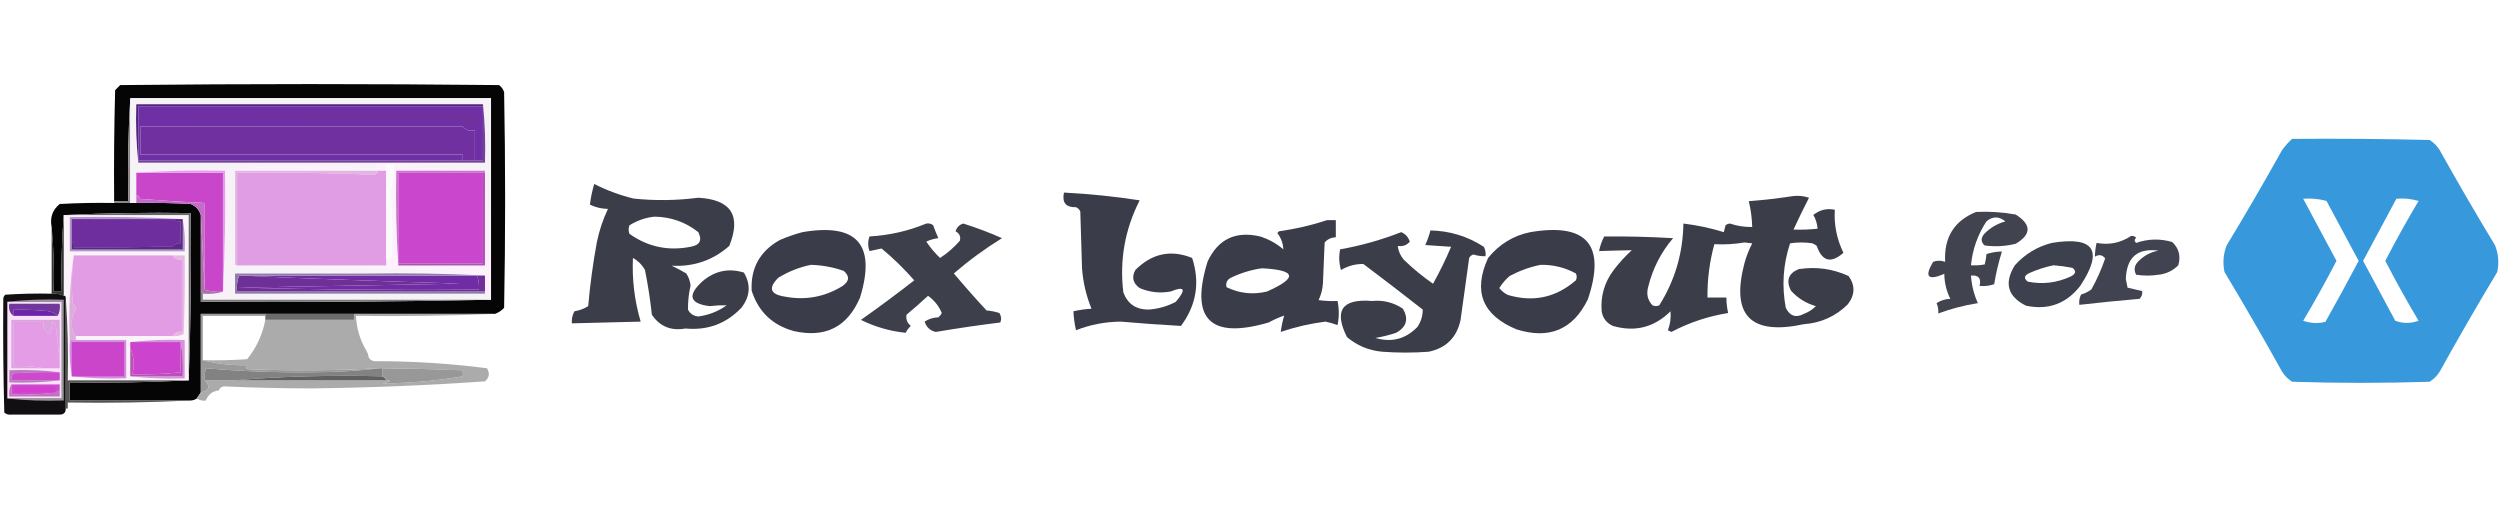 <svg width="634" height="128" viewBox="0 0 634 128" fill-rule="evenodd" clip-rule="evenodd" xmlns="http://www.w3.org/2000/svg"><svg x="-3" y="-5" width="138" height="138" viewBox="0 0 270 178"><path fill="#050506" d="M 251.5,119.5 C 228.167,119.5 204.833,119.5 181.5,119.5C 166.833,119.5 152.167,119.5 137.5,119.5C 126.833,119.5 116.167,119.5 105.5,119.5C 105.5,132.5 105.5,145.5 105.5,158.5C 104.833,159.5 104.167,160.5 103.5,161.5C 102.609,162.11 101.609,162.443 100.5,162.5C 80.5,162.5 60.5,162.5 40.5,162.5C 40.5,159.5 40.5,156.5 40.5,153.5C 60.34,153.83 80.007,153.497 99.5,152.5C 100.498,125.005 100.831,97.338 100.5,69.5C 79.327,69.169 58.327,69.503 37.5,70.5C 36.505,82.989 36.171,95.656 36.5,108.5C 35.167,108.5 33.833,108.5 32.5,108.5C 32.828,97.654 32.494,86.987 31.5,76.5C 30.553,71.778 31.886,67.944 35.5,65C 44.494,64.5 53.494,64.334 62.5,64.5C 65.167,64.5 67.833,64.5 70.5,64.5C 71.5,64.5 72.5,64.5 73.5,64.5C 82.506,64.334 91.506,64.5 100.5,65C 103.079,66.076 104.746,67.909 105.5,70.5C 105.5,83.167 105.5,95.833 105.5,108.5C 105.5,110.167 105.5,111.833 105.5,113.5C 153.67,113.832 201.67,113.499 249.5,112.5C 249.5,105.833 249.5,99.167 249.5,92.5C 249.5,65.833 249.5,39.167 249.5,12.5C 189.833,12.5 130.167,12.5 70.5,12.5C 69.503,29.325 69.17,46.325 69.5,63.5C 67.167,63.5 64.833,63.5 62.5,63.5C 62.333,45.164 62.5,26.83 63,8.5C 63.833,7.667 64.667,6.833 65.5,6C 128.167,5.333 190.833,5.333 253.5,6C 254.701,6.903 255.535,8.069 256,9.5C 256.667,45.167 256.667,80.833 256,116.5C 254.729,117.883 253.229,118.883 251.5,119.5 Z"/><path fill="#fdf1fd" d="M 192.5,44.5 C 208.5,44.5 224.5,44.5 240.5,44.5C 228.34,45.331 216.007,45.831 203.5,46C 203.833,46.333 204.167,46.667 204.5,47C 218.673,47.169 232.673,47.669 246.5,48.5C 248.161,62.971 249.161,77.638 249.5,92.5C 249.5,99.167 249.5,105.833 249.5,112.5C 249.167,112.5 248.833,112.5 248.5,112.5C 248.657,111.127 248.49,109.793 248,108.5C 247.617,109.056 247.117,109.389 246.5,109.5C 246.5,109.167 246.5,108.833 246.5,108.5C 246.5,105.833 246.5,103.167 246.5,100.5C 227.007,99.503 207.34,99.17 187.5,99.5C 203.662,98.668 219.995,98.168 236.5,98C 198.338,97.105 160.338,96.271 122.5,95.5C 122.833,95.5 123.167,95.5 123.5,95.5C 148.167,95.5 172.833,95.5 197.5,95.5C 197.5,94.5 197.5,93.5 197.5,92.5C 198.496,92.586 199.329,92.252 200,91.5C 200.81,80.787 200.643,70.12 199.5,59.5C 200.632,54.909 201.299,50.242 201.5,45.5C 200.167,45.5 198.833,45.5 197.5,45.5C 197.5,46.5 197.5,47.5 197.5,48.5C 196.167,48.5 194.833,48.5 193.5,48.5C 169.833,48.5 146.167,48.5 122.5,48.5C 125.305,47.681 128.305,47.181 131.5,47C 151.407,46.174 171.24,46.341 191,47.5C 193.158,46.95 193.658,45.95 192.5,44.5 Z"/><path fill="#8b8887" d="M 70.5,12.5 C 70.5,29.833 70.5,47.167 70.5,64.5C 67.833,64.5 65.167,64.5 62.5,64.5C 62.5,64.167 62.5,63.833 62.5,63.5C 64.833,63.5 67.167,63.5 69.5,63.5C 69.17,46.325 69.503,29.325 70.5,12.5 Z"/><path fill="#e1b6e3" d="M 122.5,48.5 C 146.167,48.5 169.833,48.5 193.5,48.5C 193.38,49.586 192.713,50.253 191.5,50.5C 168.86,49.521 146.193,49.187 123.5,49.5C 123.5,64.833 123.5,80.167 123.5,95.5C 123.167,95.5 122.833,95.5 122.5,95.5C 122.5,79.833 122.5,64.167 122.5,48.5 Z"/><path fill="#f7f1f8" d="M 70.5,12.5 C 130.167,12.5 189.833,12.5 249.5,12.5C 249.5,39.167 249.5,65.833 249.5,92.5C 249.161,77.638 248.161,62.971 246.5,48.5C 232.673,47.669 218.673,47.169 204.5,47C 204.167,46.667 203.833,46.333 203.5,46C 216.007,45.831 228.34,45.331 240.5,44.5C 242.5,44.5 244.5,44.5 246.5,44.5C 246.827,34.652 246.494,24.986 245.5,15.5C 188.167,15.5 130.833,15.5 73.5,15.5C 73.173,25.348 73.506,35.014 74.5,44.5C 113.833,44.5 153.167,44.5 192.5,44.5C 193.658,45.95 193.158,46.95 191,47.5C 171.24,46.341 151.407,46.174 131.5,47C 128.305,47.181 125.305,47.681 122.5,48.5C 122.5,64.167 122.5,79.833 122.5,95.5C 160.338,96.271 198.338,97.105 236.5,98C 219.995,98.168 203.662,98.668 187.5,99.5C 165.833,99.5 144.167,99.5 122.5,99.5C 122.5,102.833 122.5,106.167 122.5,109.5C 163.833,109.5 205.167,109.5 246.5,109.5C 247.117,109.389 247.617,109.056 248,108.5C 248.49,109.793 248.657,111.127 248.5,112.5C 201.167,112.5 153.833,112.5 106.5,112.5C 106.5,111.5 106.5,110.5 106.5,109.5C 110.042,109.813 113.375,109.479 116.5,108.5C 117.497,88.674 117.83,68.674 117.5,48.5C 102.657,48.171 87.99,48.504 73.5,49.5C 73.5,53.167 73.5,56.833 73.5,60.5C 73.5,61.833 73.5,63.167 73.5,64.5C 72.5,64.5 71.5,64.5 70.5,64.5C 70.5,47.167 70.5,29.833 70.5,12.5 Z"/><path fill="#704396" d="M 245.5,15.5 C 246.494,24.986 246.827,34.652 246.5,44.5C 244.5,44.5 242.5,44.5 240.5,44.5C 224.5,44.5 208.5,44.5 192.5,44.5C 153.167,44.5 113.833,44.5 74.5,44.5C 74.5,44.167 74.5,43.833 74.5,43.5C 128.167,43.5 181.833,43.5 235.5,43.5C 237.5,43.5 239.5,43.5 241.5,43.5C 242.833,43.5 244.167,43.5 245.5,43.5C 245.5,34.5 245.5,25.5 245.5,16.5C 245.5,16.167 245.5,15.833 245.5,15.5 Z"/><path fill="#6f2fa5" d="M 245.5,16.5 C 245.5,25.5 245.5,34.5 245.5,43.5C 244.167,43.5 242.833,43.5 241.5,43.5C 241.5,38.5 241.5,33.5 241.5,28.5C 238.918,28.975 236.918,28.308 235.5,26.5C 182.167,26.5 128.833,26.5 75.5,26.5C 75.5,31.167 75.5,35.833 75.5,40.5C 128.833,40.5 182.167,40.5 235.5,40.5C 235.5,41.5 235.5,42.5 235.5,43.5C 181.833,43.5 128.167,43.5 74.5,43.5C 74.5,34.5 74.5,25.5 74.5,16.5C 131.5,16.5 188.5,16.5 245.5,16.5 Z"/><path fill="#70309f" d="M 235.5,26.5 C 236.918,28.308 238.918,28.975 241.5,28.5C 241.5,33.5 241.5,38.5 241.5,43.5C 239.5,43.5 237.5,43.5 235.5,43.5C 235.5,42.5 235.5,41.5 235.5,40.5C 182.167,40.5 128.833,40.5 75.5,40.5C 75.5,35.833 75.5,31.167 75.5,26.5C 128.833,26.5 182.167,26.5 235.5,26.5 Z"/><path fill="#71319b" d="M 235.5,26.5 C 235.67,25.178 235.337,24.011 234.5,23C 181.83,22.833 129.164,22.333 76.5,21.5C 131.398,20.524 186.231,20.191 241,20.5C 242.769,21.371 243.436,22.704 243,24.5C 240.564,25.355 238.064,26.021 235.5,26.5 Z"/><path fill="#50237c" d="M 245.5,15.5 C 245.5,15.833 245.5,16.167 245.5,16.5C 188.5,16.5 131.5,16.5 74.5,16.5C 74.5,25.5 74.5,34.5 74.5,43.5C 74.5,43.833 74.5,44.167 74.5,44.5C 73.506,35.014 73.173,25.348 73.5,15.5C 130.833,15.5 188.167,15.5 245.5,15.5 Z"/><path fill="#e19de3" d="M 193.5,48.5 C 194.833,48.5 196.167,48.5 197.5,48.5C 197.5,63.167 197.5,77.833 197.5,92.5C 197.5,93.5 197.5,94.5 197.5,95.5C 172.833,95.5 148.167,95.5 123.5,95.5C 123.5,80.167 123.5,64.833 123.5,49.5C 146.193,49.187 168.86,49.521 191.5,50.5C 192.713,50.253 193.38,49.586 193.5,48.5 Z"/><path fill="#fcfbfc" d="M 197.5,92.5 C 197.5,77.833 197.5,63.167 197.5,48.5C 197.5,47.5 197.5,46.5 197.5,45.5C 198.833,45.5 200.167,45.5 201.5,45.5C 201.299,50.242 200.632,54.909 199.5,59.5C 200.643,70.12 200.81,80.787 200,91.5C 199.329,92.252 198.496,92.586 197.5,92.5 Z"/><path fill="#c946cb" d="M 73.5,49.5 C 87.833,49.5 102.167,49.5 116.5,49.5C 116.5,69.167 116.5,88.833 116.5,108.5C 113.287,108.81 110.287,108.477 107.5,107.5C 107.5,93.167 107.5,78.833 107.5,64.5C 96.831,63.987 86.165,63.32 75.5,62.5C 75.144,61.478 74.478,60.811 73.5,60.5C 73.5,56.833 73.5,53.167 73.5,49.5 Z"/><path fill="#e59bea" d="M 73.5,49.5 C 87.99,48.504 102.657,48.171 117.5,48.5C 117.83,68.674 117.497,88.674 116.5,108.5C 116.5,88.833 116.5,69.167 116.5,49.5C 102.167,49.5 87.833,49.5 73.5,49.5 Z"/><path fill="#c677c6" d="M 246.5,48.5 C 246.5,48.833 246.5,49.167 246.5,49.5C 246.167,49.5 245.833,49.5 245.5,49.5C 231.5,49.5 217.5,49.5 203.5,49.5C 203.5,64.5 203.5,79.5 203.5,94.5C 203.5,94.833 203.5,95.167 203.5,95.5C 202.504,80.009 202.17,64.342 202.5,48.5C 217.167,48.5 231.833,48.5 246.5,48.5 Z"/><path fill="#ca47cd" d="M 245.5,49.5 C 245.5,64.5 245.5,79.5 245.5,94.5C 231.5,94.5 217.5,94.5 203.5,94.5C 203.5,79.5 203.5,64.5 203.5,49.5C 217.5,49.5 231.5,49.5 245.5,49.5 Z"/><path fill="#ac55ae" d="M 245.5,49.5 C 245.833,49.5 246.167,49.5 246.5,49.5C 246.5,64.833 246.5,80.167 246.5,95.5C 232.167,95.5 217.833,95.5 203.5,95.5C 203.5,95.167 203.5,94.833 203.5,94.5C 217.5,94.5 231.5,94.5 245.5,94.5C 245.5,79.5 245.5,64.5 245.5,49.5 Z"/><path fill="#fbf3fa" d="M 37.5,70.5 C 58.167,70.5 78.833,70.5 99.5,70.5C 99.5,97.833 99.5,125.167 99.5,152.5C 79.5,152.5 59.5,152.5 39.5,152.5C 39.829,138.656 39.496,124.99 38.5,111.5C 38.5,110.833 38.167,110.5 37.5,110.5C 37.5,97.167 37.5,83.833 37.5,70.5 Z"/><path fill="#c46cc8" d="M 73.5,60.5 C 74.478,60.811 75.144,61.478 75.5,62.5C 86.165,63.32 96.831,63.987 107.5,64.5C 107.5,78.833 107.5,93.167 107.5,107.5C 106.833,95.167 106.167,82.833 105.5,70.5C 104.746,67.909 103.079,66.076 100.5,65C 91.506,64.5 82.506,64.334 73.5,64.5C 73.5,63.167 73.5,61.833 73.5,60.5 Z"/><path fill="#b197ca" d="M 96.5,72.5 C 97.488,77.641 97.821,82.974 97.5,88.5C 78.5,88.5 59.5,88.5 40.5,88.5C 40.5,82.833 40.5,77.167 40.5,71.5C 59.341,71.17 78.007,71.503 96.5,72.5 Z"/><path fill="#5a2b85" d="M 91.5,72.5 C 93.167,72.5 94.833,72.5 96.5,72.5C 96.5,77.5 96.5,82.5 96.5,87.5C 78.167,87.5 59.833,87.5 41.5,87.5C 41.5,86.167 41.5,84.833 41.5,83.5C 42.404,84.209 42.737,85.209 42.5,86.5C 58.837,86.667 75.17,86.5 91.5,86C 92.563,84.812 93.897,84.312 95.5,84.5C 95.5,80.833 95.5,77.167 95.5,73.5C 93.901,73.768 92.568,73.434 91.5,72.5 Z"/><path fill="#6e2e9e" d="M 91.5,72.5 C 92.568,73.434 93.901,73.768 95.5,73.5C 95.5,77.167 95.5,80.833 95.5,84.5C 93.897,84.312 92.563,84.812 91.5,86C 75.17,86.5 58.837,86.667 42.5,86.5C 42.737,85.209 42.404,84.209 41.5,83.5C 41.5,79.833 41.5,76.167 41.5,72.5C 58.167,72.5 74.833,72.5 91.5,72.5 Z"/><path fill="#323530" d="M 37.5,70.5 C 37.5,83.833 37.5,97.167 37.5,110.5C 35.621,109.659 33.621,109.325 31.5,109.5C 31.5,98.5 31.5,87.5 31.5,76.5C 32.494,86.987 32.828,97.654 32.5,108.5C 33.833,108.5 35.167,108.5 36.5,108.5C 36.171,95.656 36.505,82.989 37.5,70.5 Z"/><path fill="#daaed9" d="M 42.5,90.5 C 41.397,98.451 41.23,106.452 42,114.5C 42.87,115.108 43.37,115.941 43.5,117C 42.001,119.398 41.334,122.065 41.5,125C 41.547,127.295 42.213,129.129 43.5,130.5C 43.5,131.167 43.5,131.833 43.5,132.5C 42.5,132.5 41.5,132.5 40.5,132.5C 39.851,118.127 40.518,104.127 42.5,90.5 Z"/><path fill="#666769" d="M 37.5,70.5 C 58.327,69.503 79.327,69.169 100.5,69.5C 100.831,97.338 100.498,125.005 99.5,152.5C 99.5,125.167 99.5,97.833 99.5,70.5C 78.833,70.5 58.167,70.5 37.5,70.5 Z"/><path fill="#aa72ab" d="M 105.5,70.5 C 106.167,82.833 106.833,95.167 107.5,107.5C 110.287,108.477 113.287,108.81 116.5,108.5C 113.375,109.479 110.042,109.813 106.5,109.5C 106.5,108.833 106.167,108.5 105.5,108.5C 105.5,95.833 105.5,83.167 105.5,70.5 Z"/><path fill="#6e3097" d="M 124.5,100.5 C 160.838,102.098 197.504,103.432 234.5,104.5C 197.833,105.167 161.167,105.833 124.5,106.5C 164.161,107.5 203.828,107.833 243.5,107.5C 243.702,105.05 243.369,102.717 242.5,100.5C 243.833,100.5 245.167,100.5 246.5,100.5C 246.5,103.167 246.5,105.833 246.5,108.5C 205.5,108.5 164.5,108.5 123.5,108.5C 123.194,105.615 123.527,102.948 124.5,100.5 Z"/><path fill="#6f2ca4" d="M 124.5,100.5 C 163.833,100.5 203.167,100.5 242.5,100.5C 243.369,102.717 243.702,105.05 243.5,107.5C 203.828,107.833 164.161,107.5 124.5,106.5C 161.167,105.833 197.833,105.167 234.5,104.5C 197.504,103.432 160.838,102.098 124.5,100.5 Z"/><path fill="#e4badf" d="M 91.5,90.5 C 93.5,90.5 95.5,90.5 97.5,90.5C 97.667,103.504 97.5,116.504 97,129.5C 95.3,130.406 93.467,130.739 91.5,130.5C 92.552,128.744 94.219,128.077 96.5,128.5C 96.5,116.5 96.5,104.5 96.5,92.5C 94.219,92.923 92.552,92.256 91.5,90.5 Z"/><path fill="#917baa" d="M 187.5,99.5 C 207.34,99.17 227.007,99.503 246.5,100.5C 245.167,100.5 243.833,100.5 242.5,100.5C 203.167,100.5 163.833,100.5 124.5,100.5C 123.527,102.948 123.194,105.615 123.5,108.5C 164.5,108.5 205.5,108.5 246.5,108.5C 246.5,108.833 246.5,109.167 246.5,109.5C 205.167,109.5 163.833,109.5 122.5,109.5C 122.5,106.167 122.5,102.833 122.5,99.5C 144.167,99.5 165.833,99.5 187.5,99.5 Z"/><path fill="#7c7c7e" d="M 105.5,108.5 C 106.167,108.5 106.5,108.833 106.5,109.5C 106.5,110.5 106.5,111.5 106.5,112.5C 153.833,112.5 201.167,112.5 248.5,112.5C 248.833,112.5 249.167,112.5 249.5,112.5C 201.67,113.499 153.67,113.832 105.5,113.5C 105.5,111.833 105.5,110.167 105.5,108.5 Z"/><path fill="#e29ce4" d="M 42.5,90.5 C 58.833,90.5 75.167,90.5 91.5,90.5C 92.552,92.256 94.219,92.923 96.5,92.5C 96.5,104.5 96.5,116.5 96.5,128.5C 94.219,128.077 92.552,128.744 91.5,130.5C 75.5,130.5 59.5,130.5 43.5,130.5C 42.213,129.129 41.547,127.295 41.5,125C 41.334,122.065 42.001,119.398 43.5,117C 43.37,115.941 42.87,115.108 42,114.5C 41.23,106.452 41.397,98.451 42.5,90.5 Z"/><path fill="#6b6b69" d="M 137.5,119.5 C 152.167,119.5 166.833,119.5 181.5,119.5C 181.5,120.5 181.5,121.5 181.5,122.5C 166.833,122.5 152.167,122.5 137.5,122.5C 137.5,121.833 137.5,121.167 137.5,120.5C 137.5,120.167 137.5,119.833 137.5,119.5 Z"/><path fill="#ababab" d="M 181.5,119.5 C 204.833,119.5 228.167,119.5 251.5,119.5C 228.673,120.498 205.673,120.831 182.5,120.5C 182.764,126.622 184.431,132.289 187.5,137.5C 187.833,138.167 188.167,138.833 188.5,139.5C 188.574,141.411 189.574,142.578 191.5,143C 210.253,142.934 228.92,144.1 247.5,146.5C 249.007,148.969 248.673,151.135 246.5,153C 217.872,155.005 189.206,156.172 160.5,156.5C 145.969,156.488 131.469,156.155 117,155.5C 115.699,155.639 114.866,156.305 114.5,157.5C 111.358,157.799 109.191,159.466 108,162.5C 106.612,162.786 105.112,162.452 103.5,161.5C 104.167,160.5 104.833,159.5 105.5,158.5C 109.711,157.444 110.377,155.444 107.5,152.5C 112.167,152.5 116.833,152.5 121.5,152.5C 146.833,152.5 172.167,152.5 197.5,152.5C 198.239,152.369 198.906,152.536 199.5,153C 198.167,153.333 196.833,153.667 195.5,154C 208.919,153.916 222.252,152.75 235.5,150.5C 235.5,149.5 235.5,148.5 235.5,147.5C 222.172,146.993 208.839,146.66 195.5,146.5C 195.167,146.5 194.833,146.5 194.5,146.5C 172.906,147.655 151.239,147.821 129.5,147C 127.699,146.683 127.366,146.016 128.5,145C 120.765,145.137 113.432,144.304 106.5,142.5C 113.841,142.666 121.174,142.5 128.5,142C 133.131,136.282 136.131,129.782 137.5,122.5C 152.167,122.5 166.833,122.5 181.5,122.5C 181.5,121.5 181.5,120.5 181.5,119.5 Z"/><path fill="#d48ddf" d="M 40.5,132.5 C 41.5,132.5 42.5,132.5 43.5,132.5C 51.833,132.5 60.167,132.5 68.5,132.5C 68.5,138.833 68.5,145.167 68.5,151.5C 59.318,151.827 50.318,151.493 41.5,150.5C 40.51,144.69 40.177,138.69 40.5,132.5 Z"/><path fill="#d891dd" d="M 70.5,133.5 C 79.318,132.507 88.318,132.173 97.5,132.5C 97.5,138.833 97.5,145.167 97.5,151.5C 88.318,151.827 79.318,151.493 70.5,150.5C 79.167,150.5 87.833,150.5 96.5,150.5C 96.822,144.642 96.489,138.975 95.5,133.5C 87.167,133.5 78.833,133.5 70.5,133.5 Z"/><path fill="#cb45cb" d="M 41.5,150.5 C 41.5,144.833 41.5,139.167 41.5,133.5C 50.167,133.5 58.833,133.5 67.5,133.5C 67.5,139.167 67.5,144.833 67.5,150.5C 58.833,150.5 50.167,150.5 41.5,150.5 Z"/><path fill="#989a99" d="M 137.5,119.5 C 137.5,119.833 137.5,120.167 137.5,120.5C 127.167,120.5 116.833,120.5 106.5,120.5C 106.5,127.833 106.5,135.167 106.5,142.5C 113.432,144.304 120.765,145.137 128.5,145C 127.366,146.016 127.699,146.683 129.5,147C 151.239,147.821 172.906,147.655 194.5,146.5C 183.353,147.832 171.853,148.499 160,148.5C 142.572,148.664 125.239,147.998 108,146.5C 107.505,148.473 107.338,150.473 107.5,152.5C 110.377,155.444 109.711,157.444 105.5,158.5C 105.5,145.5 105.5,132.5 105.5,119.5C 116.167,119.5 126.833,119.5 137.5,119.5 Z"/><path fill="#cc44ce" d="M 70.5,133.5 C 78.833,133.5 87.167,133.5 95.5,133.5C 95.5,138.5 95.5,143.5 95.5,148.5C 87.534,149.365 79.534,149.698 71.5,149.5C 72.714,144.981 72.381,140.648 70.5,136.5C 70.5,135.5 70.5,134.5 70.5,133.5 Z"/><path fill="#828282" d="M 194.5,146.5 C 194.833,146.5 195.167,146.5 195.5,146.5C 195.5,147.833 195.5,149.167 195.5,150.5C 170.477,149.843 145.811,150.51 121.5,152.5C 116.833,152.5 112.167,152.5 107.5,152.5C 107.338,150.473 107.505,148.473 108,146.5C 125.239,147.998 142.572,148.664 160,148.5C 171.853,148.499 183.353,147.832 194.5,146.5 Z"/><path fill="#b851b8" d="M 95.5,133.5 C 96.489,138.975 96.822,144.642 96.5,150.5C 87.833,150.5 79.167,150.5 70.5,150.5C 70.5,145.833 70.5,141.167 70.5,136.5C 72.381,140.648 72.714,144.981 71.5,149.5C 79.534,149.698 87.534,149.365 95.5,148.5C 95.5,143.5 95.5,138.5 95.5,133.5 Z"/><path fill="#606060" d="M 195.5,150.5 C 196.5,150.833 197.167,151.5 197.5,152.5C 172.167,152.5 146.833,152.5 121.5,152.5C 145.811,150.51 170.477,149.843 195.5,150.5 Z"/><path fill="#989898" d="M 195.5,146.5 C 208.839,146.66 222.172,146.993 235.5,147.5C 235.5,148.5 235.5,149.5 235.5,150.5C 222.252,152.75 208.919,153.916 195.5,154C 196.833,153.667 198.167,153.333 199.5,153C 198.906,152.536 198.239,152.369 197.5,152.5C 197.167,151.5 196.5,150.833 195.5,150.5C 195.5,149.167 195.5,147.833 195.5,146.5 Z"/><path fill="#110f12" d="M 31.5,109.5 C 33.621,109.325 35.621,109.659 37.5,110.5C 38.167,110.5 38.5,110.833 38.5,111.5C 38.5,129.833 38.5,148.167 38.5,166.5C 38.5,168.5 37.5,169.5 35.5,169.5C 27.5,169.5 19.5,169.5 11.5,169.5C 10.178,169.67 9.011,169.337 8,168.5C 7.5,149.836 7.333,131.17 7.5,112.5C 7.414,111.504 7.748,110.671 8.5,110C 16.159,109.5 23.826,109.334 31.5,109.5 Z"/><path fill="#9a959a" d="M 9.5,113.5 C 18.652,112.506 27.985,112.173 37.5,112.5C 37.5,129.167 37.5,145.833 37.5,162.5C 27.985,162.827 18.652,162.494 9.5,161.5C 18.5,161.5 27.5,161.5 36.5,161.5C 36.5,145.5 36.5,129.5 36.5,113.5C 27.5,113.5 18.5,113.5 9.5,113.5 Z"/><path fill="#f9e2fa" d="M 9.5,113.5 C 18.5,113.5 27.5,113.5 36.5,113.5C 36.5,129.5 36.5,145.5 36.5,161.5C 27.5,161.5 18.5,161.5 9.5,161.5C 9.5,145.5 9.5,129.5 9.5,113.5 Z"/><path fill="#c171c0" d="M 11.5,154.5 C 11.5,156.167 11.5,157.833 11.5,159.5C 19.019,159.825 26.352,159.492 33.5,158.5C 34.167,158.167 34.833,157.833 35.5,157.5C 35.5,158.5 35.5,159.5 35.5,160.5C 27.167,160.5 18.833,160.5 10.5,160.5C 10.205,158.265 10.539,156.265 11.5,154.5 Z"/><path fill="#c951c8" d="M 11.5,154.5 C 19.5,154.5 27.5,154.5 35.5,154.5C 35.5,155.5 35.5,156.5 35.5,157.5C 34.833,157.833 34.167,158.167 33.5,158.5C 26.352,159.492 19.019,159.825 11.5,159.5C 11.5,157.833 11.5,156.167 11.5,154.5 Z"/><path fill="#d33ed0" d="M 33.5,158.5 C 26.5,158.5 19.5,158.5 12.5,158.5C 12.5,157.5 12.5,156.5 12.5,155.5C 19.5,155.5 26.5,155.5 33.5,155.5C 33.5,156.5 33.5,157.5 33.5,158.5 Z"/><path fill="#b87abd" d="M 35.5,148.5 C 27.826,148.334 20.159,148.5 12.5,149C 11.663,150.011 11.33,151.178 11.5,152.5C 19.5,152.5 27.5,152.5 35.5,152.5C 27.35,153.493 19.017,153.826 10.5,153.5C 10.5,151.5 10.5,149.5 10.5,147.5C 19.017,147.174 27.35,147.507 35.5,148.5 Z"/><path fill="#cb4acd" d="M 35.5,148.5 C 35.5,149.833 35.5,151.167 35.5,152.5C 27.5,152.5 19.5,152.5 11.5,152.5C 11.33,151.178 11.663,150.011 12.5,149C 20.159,148.5 27.826,148.334 35.5,148.5 Z"/><path fill="#dda3de" d="M 35.5,143.5 C 34.833,137.321 34.167,130.988 33.5,124.5C 32.914,124.291 32.414,123.957 32,123.5C 31.808,125.577 31.308,127.577 30.5,129.5C 28.077,128.288 27.077,126.288 27.5,123.5C 22.5,123.5 17.5,123.5 12.5,123.5C 12.5,130.833 12.5,138.167 12.5,145.5C 17.695,145.179 22.695,145.513 27.5,146.5C 22.167,146.5 16.833,146.5 11.5,146.5C 11.5,138.5 11.5,130.5 11.5,122.5C 19.5,122.5 27.5,122.5 35.5,122.5C 35.5,129.5 35.5,136.5 35.5,143.5 Z"/><path fill="#e39ce5" d="M 35.5,143.5 C 35.5,144.5 35.5,145.5 35.5,146.5C 32.833,146.5 30.167,146.5 27.5,146.5C 22.695,145.513 17.695,145.179 12.5,145.5C 12.5,138.167 12.5,130.833 12.5,123.5C 17.5,123.5 22.5,123.5 27.5,123.5C 27.077,126.288 28.077,128.288 30.5,129.5C 31.308,127.577 31.808,125.577 32,123.5C 32.414,123.957 32.914,124.291 33.5,124.5C 34.167,130.988 34.833,137.321 35.5,143.5 Z"/><path fill="#71389c" d="M 34.5,120.5 C 32.695,118.803 30.361,117.97 27.5,118C 22.511,117.501 17.511,117.334 12.5,117.5C 12.5,118.5 12.5,119.5 12.5,120.5C 10.692,119.082 10.025,117.082 10.5,114.5C 18.833,114.5 27.167,114.5 35.5,114.5C 35.795,116.735 35.461,118.735 34.5,120.5 Z"/><path fill="#6d24aa" d="M 34.5,120.5 C 27.167,120.5 19.833,120.5 12.5,120.5C 12.5,119.5 12.5,118.5 12.5,117.5C 17.511,117.334 22.511,117.501 27.5,118C 30.361,117.97 32.695,118.803 34.5,120.5 Z"/><path fill="#545452" d="M 38.5,111.5 C 39.496,124.99 39.829,138.656 39.5,152.5C 59.5,152.5 79.5,152.5 99.5,152.5C 80.007,153.497 60.34,153.83 40.5,153.5C 40.5,156.5 40.5,159.5 40.5,162.5C 60.5,162.5 80.5,162.5 100.5,162.5C 80.34,163.497 60.007,163.83 39.5,163.5C 39.5,164.5 39.5,165.5 39.5,166.5C 39.167,166.5 38.833,166.5 38.5,166.5C 38.5,148.167 38.5,129.833 38.5,111.5 Z"/></svg><svg x="144" y="46" width="328" height="48" viewBox="0 0 750 110" fill="#353844"><path opacity="0.966" d="M 14.5,1.5 C 21.778,5.206 29.445,8.039 37.5,10C 49.984,11.287 62.484,11.12 75,9.5C 94.081,10.563 100.081,19.897 93,37.5C 83.498,45.891 72.331,49.724 59.5,49C 62.413,50.373 65.246,51.873 68,53.5C 69.404,55.639 70.237,57.972 70.5,60.5C 69.445,65.147 68.945,69.814 69,74.5C 70.191,76.915 72.191,78.248 75,78.5C 81.061,77.703 86.561,75.536 91.5,72C 88.197,71.941 84.864,72.107 81.5,72.5C 69.836,70.993 68.503,66.159 77.5,58C 84.658,51.94 92.658,50.273 101.5,53C 105.647,60.045 105.147,66.879 100,73.5C 91.206,82.713 80.373,86.713 67.5,85.5C 59.144,87.001 52.644,84.334 48,77.5C 47.072,68.766 45.739,60.1 44,51.5C 42.333,48.5 40,46.167 37,44.5C 36.447,57.079 37.947,69.412 41.5,81.5C 28.167,81.833 14.833,82.167 1.5,82.5C 1.298,80.011 1.798,77.677 3,75.5C 5.899,75.023 8.566,74.023 11,72.5C 12.093,60.091 13.759,47.758 16,35.5C 17.374,28.71 19.541,22.21 22.5,16C 18.767,15.934 15.267,15.101 12,13.5C 12.496,9.505 13.329,5.505 14.5,1.5 Z M 49.5,20.5 C 59.063,20.631 67.563,23.631 75,29.5C 77.383,34.231 75.883,37.065 70.5,38C 57.553,40.581 45.72,38.081 35,30.5C 34.333,28.833 34.333,27.167 35,25.5C 39.569,22.7 44.403,21.034 49.5,20.5 Z"/><path opacity="0.970" d="M 287.5,6.5 C 302.284,7.253 316.951,8.753 331.5,11C 322.915,27.922 319.748,45.755 322,64.5C 324.493,71.151 329.326,74.484 336.5,74.5C 342.167,74.144 347.5,72.644 352.5,70C 358.717,62.664 357.717,60.664 349.5,64C 343.245,65.127 337.245,64.46 331.5,62C 327.559,59.187 326.725,55.687 329,51.5C 338.629,41.837 349.629,39.504 362,44.5C 366.652,58.741 364.485,71.907 355.5,84C 343.851,83.358 332.184,82.525 320.5,81.5C 311.439,81.598 302.773,83.265 294.5,86.5C 293.663,82.829 293.163,79.163 293,75.5C 296.411,74.707 299.911,74.207 303.5,74C 300.44,66.487 298.607,58.654 298,50.5C 297.667,39.5 297.333,28.5 297,17.5C 296.5,16.333 295.667,15.5 294.5,15C 288.631,15.201 286.297,12.368 287.5,6.5 Z"/><path opacity="0.966" d="M 711.5,8.5 C 714.572,8.183 717.572,8.516 720.5,9.5C 717.356,15.621 714.356,21.788 711.5,28C 716.161,28.169 720.828,28.003 725.5,27.5C 725.238,24.499 724.404,21.832 723,19.5C 726.788,16.507 730.955,15.507 735.5,16.5C 734.969,25.179 736.636,33.512 740.5,41.5C 733.304,47.872 728.138,46.539 725,37.5C 724.25,36.874 723.416,36.374 722.5,36C 718.167,35.333 713.833,35.333 709.5,36C 705.439,48.259 704.606,60.759 707,73.5C 709.393,78.29 712.893,79.457 717.5,77C 720.21,75.985 722.543,74.485 724.5,72.5C 718.794,70.879 713.96,67.879 710,63.5C 707.034,57.615 708.534,53.448 714.5,51C 724.615,49.429 734.282,50.762 743.5,55C 747.442,60.49 747.276,65.99 743,71.5C 735.951,78.439 727.451,82.273 717.5,83C 686.485,89.655 674.985,77.822 683,47.5C 684.113,43.492 685.613,39.659 687.5,36C 686,35.833 684.5,35.667 683,35.5C 677.1,36.476 671.267,36.809 665.5,36.5C 662.711,46.591 661.378,56.924 661.5,67.5C 665.167,67.5 668.833,67.5 672.5,67.5C 672.508,70.545 672.841,73.545 673.5,76.5C 661.909,78.364 650.909,82.03 640.5,87.5C 639.833,87.167 639.167,86.833 638.5,86.5C 639.85,82.923 640.35,79.256 640,75.5C 630.529,84.877 619.362,87.71 606.5,84C 602.835,82.332 600.668,79.499 600,75.5C 599.289,66.63 601.623,58.63 607,51.5C 610.131,47.367 613.631,43.534 617.5,40C 611.188,40.108 604.855,40.275 598.5,40.5C 599.071,37.523 600.071,34.69 601.5,32C 614.833,31.889 628.166,32.222 641.5,33C 634.429,41.309 629.595,50.809 627,61.5C 625.902,65.505 626.735,69.005 629.5,72C 630.833,72.667 632.167,72.667 633.5,72C 642.572,57.561 647.239,41.727 647.5,24.5C 655.505,25.46 663.338,27.127 671,29.5C 671.333,28.167 671.667,26.833 672,25.5C 672.725,24.942 673.558,24.608 674.5,24.5C 678.723,25.913 683.057,26.579 687.5,26.5C 687.351,21.425 686.685,16.425 685.5,11.5C 694.342,10.823 703.008,9.823 711.5,8.5 Z"/><path opacity="0.972" d="M 440.5,22.5 C 442.167,22.5 443.833,22.5 445.5,22.5C 445.5,25.833 445.5,29.167 445.5,32.5C 442.901,32.549 440.734,33.549 439,35.5C 438.667,43.5 438.333,51.5 438,59.5C 437.75,62.85 436.917,66.017 435.5,69C 439.152,69.499 442.818,69.665 446.5,69.5C 447.468,74.188 447.468,78.855 446.5,83.5C 444.217,82.679 441.884,82.012 439.5,81.5C 430.589,82.614 421.923,84.614 413.5,87.5C 413.901,84.252 414.568,81.085 415.5,78C 412.525,78.979 409.525,80.312 406.5,82C 372.441,91.941 360.607,80.108 371,46.5C 377.139,33.516 387.306,28.683 401.5,32C 406.532,33.598 411.032,36.098 415,39.5C 414.849,36.056 413.683,32.89 411.5,30C 411.833,29.667 412.167,29.333 412.5,29C 422.154,27.64 431.487,25.473 440.5,22.5 Z M 402.5,50.5 C 422.537,51.506 423.537,56.006 405.5,64C 397.359,65.98 389.525,65.146 382,61.5C 381.37,59.097 382.203,57.263 384.5,56C 390.294,53.222 396.294,51.389 402.5,50.5 Z"/><path opacity="0.960" d="M 207.5,24.5 C 208.978,24.238 210.311,24.571 211.5,25.5C 212.407,28.057 213.407,30.557 214.5,33C 212.048,33.289 209.715,33.956 207.5,35C 209.82,38.485 212.487,41.651 215.5,44.5C 219.777,41.727 223.61,38.393 227,34.5C 227.63,32.097 226.797,30.263 224.5,29C 225.233,26.675 226.733,25.175 229,24.5C 236.653,26.909 244.153,29.742 251.5,33C 241.596,39.112 232.263,45.946 223.5,53.5C 229.647,60.815 235.981,67.982 242.5,75C 245.095,75.226 247.595,75.726 250,76.5C 251.11,78.397 251.276,80.23 250.5,82C 237.959,83.553 225.459,85.387 213,87.5C 209.775,86.776 207.608,84.776 206.5,81.5C 208.882,79.929 211.549,79.096 214.5,79C 215.357,78.311 216.023,77.478 216.5,76.5C 214.784,72.397 212.117,69.064 208.5,66.5C 204.427,70.284 200.26,73.951 196,77.5C 195.542,80.096 196.375,82.263 198.5,84C 197.257,85.154 196.257,86.488 195.5,88C 186.417,87.061 177.75,84.561 169.5,80.5C 180.012,73.077 190.345,65.41 200.5,57.5C 194.65,50.816 188.317,44.65 181.5,39C 179.243,39.437 176.91,39.937 174.5,40.5C 173.477,37.608 173.477,34.774 174.5,32C 186.042,31.328 197.042,28.828 207.5,24.5 Z"/><path opacity="0.966" d="M 500.5,28.5 C 511.698,28.732 522.032,31.899 531.5,38C 532.406,39.7 532.739,41.533 532.5,43.5C 530.116,43.557 527.782,43.223 525.5,42.5C 524.353,42.818 523.519,43.484 523,44.5C 521.333,56.5 519.667,68.5 518,80.5C 515.824,90.676 509.658,96.842 499.5,99C 490.5,99.667 481.5,99.667 472.5,99C 464.737,98.304 457.904,95.471 452,90.5C 444.231,75.079 449.064,68.079 466.5,69.5C 473.074,68.861 479.074,70.361 484.5,74C 487.941,80.01 486.608,84.677 480.5,88C 476.58,89.313 472.58,90.313 468.5,91C 478.002,93.779 486.169,91.613 493,84.5C 495.036,81.398 496.036,78.065 496,74.5C 484.59,65.546 473.09,56.712 461.5,48C 456.917,47.942 452.583,49.108 448.5,51.5C 447.34,47.541 447.173,43.541 448,39.5C 460.144,37.338 471.978,34.005 483.5,29.5C 485.948,30.52 487.614,32.353 488.5,35C 486.713,37.134 484.38,37.968 481.5,37.5C 481.841,40.516 483.007,43.182 485,45.5C 490.298,50.644 495.965,55.311 502,59.5C 505.881,52.524 509.381,45.358 512.5,38C 507.5,37.667 502.5,37.333 497.5,37C 498.732,34.234 499.732,31.401 500.5,28.5 Z"/><path opacity="0.970" d="M 135.5,29.5 C 167.27,24.048 178.437,36.715 169,67.5C 161.688,84.619 148.854,91.119 130.5,87C 118.063,83.562 109.896,75.728 106,63.5C 105.355,50.295 110.855,40.462 122.5,34C 126.846,32.164 131.179,30.664 135.5,29.5 Z M 140.5,48.5 C 147.028,48.694 153.361,49.861 159.5,52C 163.152,55.153 162.819,58.153 158.5,61C 148.217,67.213 137.217,69.213 125.5,67C 116.766,65.693 115.433,62.026 121.5,56C 127.485,52.331 133.819,49.831 140.5,48.5 Z"/><path opacity="0.971" d="M 558.5,29.5 C 591.436,23.931 602.603,36.931 592,68.5C 583.398,86.136 569.564,91.97 550.5,86C 530.61,77.738 525.11,63.905 534,44.5C 540.466,36.526 548.632,31.526 558.5,29.5 Z M 564.5,48.5 C 571.813,48.374 578.646,50.041 585,53.5C 585.667,54.833 585.667,56.167 585,57.5C 573.425,67.537 560.259,70.37 545.5,66C 543.545,65.047 541.878,63.713 540.5,62C 542.126,59.372 544.126,57.039 546.5,55C 552.267,51.913 558.267,49.747 564.5,48.5 Z"/></svg><svg x="488" y="40" width="66" height="48" viewBox="0 0 150 110"><path opacity="0.941" fill="#353844" d="M 29.5,31.5 C 37.238,31.144 44.905,31.644 52.5,33C 61.709,38.871 61.709,44.537 52.5,50C 46.569,51.471 40.569,51.804 34.5,51C 32.303,49.122 32.136,46.955 34,44.5C 37.453,40.855 41.62,38.355 46.5,37C 42.768,33.943 39.101,33.943 35.5,37C 30.423,44.729 27.423,53.229 26.5,62.5C 29.187,62.664 31.854,62.497 34.5,62C 35.02,59.974 35.353,57.974 35.5,56C 38.432,55.047 41.432,54.547 44.5,54.5C 42.561,60.688 41.061,67.022 40,73.5C 37.281,74.444 34.447,74.777 31.5,74.5C 32.575,70.062 30.908,68.062 26.5,68.5C 26.89,74.058 28.223,79.391 30.5,84.5C 22.578,85.767 14.911,87.767 7.5,90.5C 7.682,88.409 7.348,86.409 6.5,84.5C 8.882,82.929 11.549,82.096 14.5,82C 12.242,77.471 11.075,72.637 11,67.5C 1.472,71.581 -0.695,69.248 4.5,60.5C 6.771,59.636 9.105,59.636 11.5,60.5C 10.728,46.334 16.728,36.668 29.5,31.5 Z"/><path opacity="0.941" fill="#353945" d="M 119.5,45.5 C 120.675,45.281 121.675,45.614 122.5,46.5C 121.41,47.609 121.41,48.609 122.5,49.5C 129.46,47.091 136.46,46.924 143.5,49C 147.367,52.66 148.534,57.16 147,62.5C 143.845,65.667 140.012,67.501 135.5,68C 131.167,68.667 126.833,68.667 122.5,68C 121.074,65.289 121.408,62.789 123.5,60.5C 126.764,57.033 130.764,54.867 135.5,54C 123.285,52.366 116.952,57.866 116.5,70.5C 116.833,72.167 117.167,73.833 117.5,75.5C 120.37,76.122 123.204,76.789 126,77.5C 126.265,79.163 125.765,80.663 124.5,82C 112.808,83.002 101.141,84.169 89.5,85.5C 89.201,83.396 89.534,81.396 90.5,79.5C 92.71,78.877 94.71,77.877 96.5,76.5C 99.716,70.736 102.383,64.736 104.5,58.5C 102.86,56.417 100.86,56.084 98.5,57.5C 98.575,54.794 98.908,52.127 99.5,49.5C 106.723,50.855 113.39,49.522 119.5,45.5 Z"/><path opacity="0.955" fill="#353945" d="M 73.5,49.5 C 98.155,45.494 103.655,53.828 90,74.5C 81.918,84.862 71.418,88.695 58.5,86C 47.783,80.649 45.616,72.815 52,62.5C 57.928,55.96 65.094,51.627 73.5,49.5 Z M 74.5,62.5 C 78.188,62.781 81.855,63.281 85.5,64C 87.807,65.828 87.474,67.494 84.5,69C 76.44,72.735 68.106,73.735 59.5,72C 57.044,70.088 57.378,68.421 60.5,67C 65.127,64.956 69.794,63.456 74.5,62.5 Z"/></svg><svg x="563" y="31" width="72" height="72" viewBox="0 0 128 128"><path fill="#3498db" opacity="0.982" d="M 32.5,7.5 C 53.169,7.333 73.836,7.5 94.5,8C 96.333,9.167 97.833,10.667 99,12.5C 107.081,26.997 115.414,41.331 124,55.5C 125.52,59.375 125.854,63.375 125,67.5C 116.081,82.337 107.414,97.337 99,112.5C 97.833,114.333 96.333,115.833 94.5,117C 73.833,117.667 53.167,117.667 32.5,117C 30.667,115.833 29.167,114.333 28,112.5C 19.586,97.337 10.919,82.337 2,67.5C 1.146,63.375 1.48,59.375 3,55.5C 11.586,41.331 19.919,26.997 28,12.5C 29.366,10.638 30.866,8.972 32.5,7.5 Z M 37.5,34.5 C 41.106,34.211 44.606,34.544 48,35.5C 52.85,44.537 57.684,53.537 62.5,62.5C 57.644,71.71 52.644,80.876 47.5,90C 44.118,90.824 40.784,90.657 37.5,89.5C 42.754,80.661 47.754,71.661 52.5,62.5C 47.443,53.133 42.443,43.8 37.5,34.5 Z M 79.5,34.5 C 82.898,34.18 86.232,34.513 89.5,35.5C 84.246,44.339 79.246,53.339 74.5,62.5C 79.246,71.661 84.246,80.661 89.5,89.5C 85.955,90.791 82.455,90.791 79,89.5C 74.15,80.463 69.316,71.463 64.5,62.5C 69.495,53.176 74.495,43.843 79.5,34.5 Z"/></svg></svg>